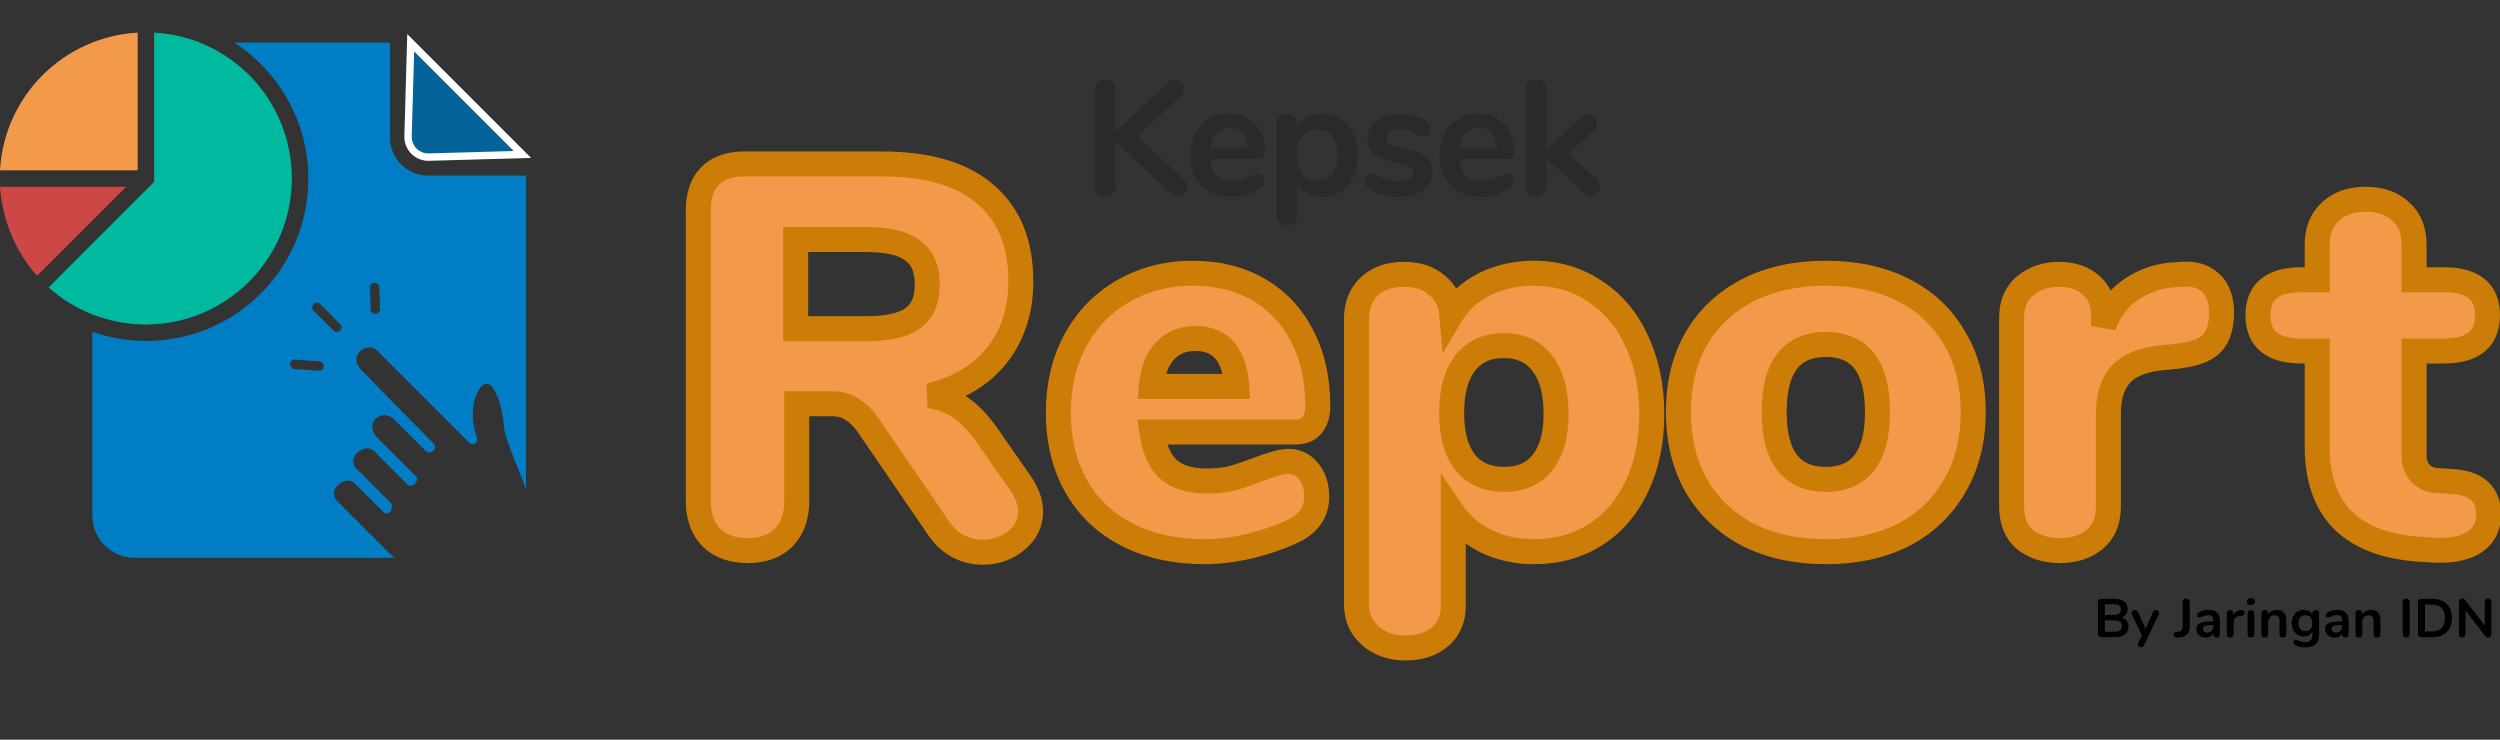 <svg width="338" height="100" viewBox="0 0 338 100" fill="none" xmlns="http://www.w3.org/2000/svg">
<rect x="0" y="0" width="338" height="100" fill="#333333" stroke="none"/>
<path d="M138.015 65.397C138.897 66.721 139.339 67.971 139.339 69.147C139.339 70.716 138.677 72.039 137.353 73.118C136.079 74.147 134.584 74.662 132.868 74.662C131.692 74.662 130.589 74.392 129.559 73.853C128.53 73.314 127.647 72.505 126.912 71.427L117.353 57.456C116.667 56.475 115.932 55.765 115.147 55.324C114.412 54.833 113.53 54.588 112.5 54.588H107.721V67.75C107.721 69.809 107.133 71.451 105.956 72.677C104.78 73.853 103.162 74.441 101.103 74.441C99.044 74.441 97.402 73.853 96.177 72.677C95 71.451 94.412 69.809 94.412 67.75V28.412C94.412 26.402 94.951 24.858 96.03 23.779C97.108 22.701 98.652 22.162 100.662 22.162H119.118C125.393 22.162 130.098 23.534 133.236 26.279C136.422 28.976 138.015 32.897 138.015 38.044C138.015 41.966 136.937 45.299 134.78 48.044C132.623 50.74 129.584 52.554 125.662 53.485C127.28 53.73 128.677 54.27 129.853 55.103C131.079 55.936 132.28 57.186 133.456 58.853L138.015 65.397ZM116.986 44.441C119.976 44.441 122.108 43.975 123.383 43.044C124.706 42.113 125.368 40.593 125.368 38.485C125.368 36.328 124.706 34.784 123.383 33.853C122.108 32.873 119.976 32.382 116.986 32.382H107.574V44.441H116.986ZM174.194 62.382C175.321 62.382 176.228 62.824 176.914 63.706C177.65 64.588 178.017 65.74 178.017 67.162C178.017 69.123 177.062 70.618 175.15 71.647C173.483 72.48 171.498 73.191 169.194 73.779C166.939 74.319 164.856 74.588 162.944 74.588C158.924 74.588 155.419 73.828 152.429 72.309C149.439 70.789 147.135 68.608 145.517 65.765C143.9 62.922 143.091 59.588 143.091 55.765C143.091 52.137 143.851 48.902 145.37 46.059C146.939 43.167 149.096 40.936 151.841 39.368C154.635 37.75 157.772 36.941 161.253 36.941C164.635 36.941 167.601 37.676 170.15 39.147C172.699 40.618 174.66 42.701 176.032 45.397C177.454 48.093 178.164 51.255 178.164 54.882C178.164 56.01 177.895 56.892 177.356 57.529C176.865 58.118 176.13 58.412 175.15 58.412H155.738C156.081 60.765 156.841 62.456 158.017 63.485C159.194 64.515 160.934 65.029 163.238 65.029C164.463 65.029 165.591 64.907 166.62 64.662C167.65 64.368 168.802 63.975 170.076 63.485C170.812 63.191 171.522 62.946 172.209 62.75C172.944 62.505 173.606 62.382 174.194 62.382ZM161.62 45.765C159.905 45.765 158.532 46.328 157.503 47.456C156.473 48.534 155.861 50.127 155.664 52.235H167.209C166.914 47.922 165.052 45.765 161.62 45.765ZM207.367 36.941C210.455 36.941 213.2 37.75 215.602 39.368C218.053 40.936 219.941 43.167 221.264 46.059C222.637 48.951 223.323 52.26 223.323 55.985C223.323 59.711 222.637 62.995 221.264 65.838C219.941 68.632 218.078 70.789 215.676 72.309C213.274 73.828 210.504 74.588 207.367 74.588C205.063 74.588 202.931 74.123 200.97 73.191C199.058 72.26 197.563 71.01 196.485 69.441V81.941C196.485 83.657 195.897 85.029 194.72 86.059C193.544 87.088 191.999 87.603 190.088 87.603C188.078 87.603 186.46 87.039 185.235 85.912C184.009 84.833 183.397 83.436 183.397 81.721V43.118C183.397 41.304 183.96 39.858 185.088 38.779C186.264 37.652 187.833 37.088 189.794 37.088C191.656 37.088 193.151 37.578 194.279 38.559C195.455 39.539 196.117 40.838 196.264 42.456C197.294 40.74 198.789 39.392 200.749 38.412C202.759 37.431 204.965 36.941 207.367 36.941ZM203.397 64.809C205.651 64.809 207.367 64.049 208.544 62.529C209.769 61.01 210.382 58.828 210.382 55.985C210.382 52.995 209.769 50.716 208.544 49.147C207.318 47.529 205.578 46.721 203.323 46.721C201.068 46.721 199.328 47.505 198.102 49.074C196.877 50.642 196.264 52.897 196.264 55.838C196.264 58.73 196.877 60.961 198.102 62.529C199.328 64.049 201.093 64.809 203.397 64.809ZM246.852 74.588C242.882 74.588 239.377 73.828 236.338 72.309C233.348 70.74 231.019 68.534 229.352 65.691C227.735 62.848 226.926 59.515 226.926 55.691C226.926 51.868 227.735 48.559 229.352 45.765C231.019 42.922 233.348 40.74 236.338 39.221C239.328 37.701 242.833 36.941 246.852 36.941C250.872 36.941 254.377 37.701 257.367 39.221C260.357 40.74 262.661 42.922 264.279 45.765C265.946 48.559 266.779 51.868 266.779 55.691C266.779 59.515 265.946 62.848 264.279 65.691C262.661 68.534 260.357 70.74 257.367 72.309C254.377 73.828 250.872 74.588 246.852 74.588ZM246.852 64.809C251.509 64.809 253.838 61.77 253.838 55.691C253.838 49.613 251.509 46.574 246.852 46.574C242.196 46.574 239.867 49.613 239.867 55.691C239.867 61.77 242.196 64.809 246.852 64.809ZM294.912 37.088C296.579 36.941 297.902 37.333 298.883 38.265C299.863 39.147 300.353 40.471 300.353 42.235C300.353 44.196 299.887 45.618 298.956 46.5C298.074 47.382 296.456 47.946 294.103 48.191L291.897 48.412C289.446 48.706 287.682 49.49 286.603 50.765C285.574 51.99 285.059 53.681 285.059 55.838V68.412C285.059 70.422 284.422 71.941 283.147 72.971C281.922 73.951 280.378 74.441 278.515 74.441C276.652 74.441 275.084 73.951 273.809 72.971C272.584 71.941 271.971 70.422 271.971 68.412V42.971C271.971 41.108 272.584 39.662 273.809 38.632C275.084 37.603 276.603 37.088 278.368 37.088C280.182 37.088 281.628 37.578 282.706 38.559C283.834 39.539 284.397 40.912 284.397 42.676V44.074C285.182 41.917 286.456 40.25 288.221 39.074C290.034 37.897 291.922 37.26 293.883 37.162L294.912 37.088ZM331.526 65.103C334.81 65.299 336.452 66.77 336.452 69.515C336.452 71.23 335.79 72.505 334.467 73.338C333.143 74.172 331.256 74.515 328.805 74.368L326.746 74.221C322.334 73.877 318.977 72.554 316.673 70.25C314.418 67.897 313.29 64.637 313.29 60.471V47.456H311.158C307.236 47.456 305.276 45.838 305.276 42.603C305.276 39.417 307.236 37.824 311.158 37.824H313.29V33.044C313.29 31.181 313.878 29.711 315.055 28.632C316.231 27.505 317.825 26.941 319.834 26.941C321.844 26.941 323.437 27.505 324.614 28.632C325.79 29.711 326.378 31.181 326.378 33.044V37.824H330.423C334.344 37.824 336.305 39.417 336.305 42.603C336.305 45.838 334.344 47.456 330.423 47.456H326.378V61.574C326.378 62.505 326.648 63.289 327.187 63.926C327.776 64.564 328.511 64.907 329.393 64.956L331.526 65.103Z" fill="#F2994A"/>
<path d="M138.015 65.397L139.421 64.46L139.411 64.446L139.401 64.431L138.015 65.397ZM137.353 73.118L138.415 74.432L138.42 74.427L137.353 73.118ZM129.559 73.853L130.343 72.356L129.559 73.853ZM126.912 71.427L128.308 70.475L128.306 70.473L126.912 71.427ZM117.353 57.456L118.748 56.502L118.742 56.495L118.737 56.487L117.353 57.456ZM115.147 55.324L114.21 56.729L114.264 56.764L114.319 56.796L115.147 55.324ZM107.721 54.588V52.899H106.032V54.588H107.721ZM105.956 72.677L107.151 73.871L107.163 73.859L107.175 73.846L105.956 72.677ZM96.177 72.677L94.958 73.846L94.982 73.871L95.007 73.895L96.177 72.677ZM133.236 26.279L132.123 27.551L132.134 27.56L132.145 27.569L133.236 26.279ZM134.78 48.044L136.099 49.099L136.104 49.094L136.108 49.088L134.78 48.044ZM125.662 53.485L125.272 51.842L125.409 55.156L125.662 53.485ZM129.853 55.103L128.877 56.481L128.89 56.491L128.903 56.5L129.853 55.103ZM133.456 58.853L134.842 57.887L134.836 57.879L133.456 58.853ZM123.383 43.044L122.411 41.663L122.398 41.671L122.386 41.68L123.383 43.044ZM123.383 33.853L122.353 35.192L122.381 35.214L122.411 35.234L123.383 33.853ZM107.574 32.382V30.693H105.885V32.382H107.574ZM107.574 44.441H105.885V46.13H107.574V44.441ZM136.61 66.334C137.37 67.475 137.649 68.403 137.649 69.147H141.028C141.028 67.538 140.424 65.966 139.421 64.46L136.61 66.334ZM137.649 69.147C137.649 70.159 137.256 71.018 136.286 71.808L138.42 74.427C140.098 73.06 141.028 71.273 141.028 69.147H137.649ZM136.292 71.803C135.333 72.578 134.217 72.972 132.868 72.972V76.351C134.95 76.351 136.825 75.716 138.415 74.432L136.292 71.803ZM132.868 72.972C131.961 72.972 131.128 72.767 130.343 72.356L128.775 75.349C130.05 76.017 131.422 76.351 132.868 76.351V72.972ZM130.343 72.356C129.588 71.961 128.907 71.353 128.308 70.475L125.516 72.378C126.388 73.657 127.471 74.666 128.775 75.349L130.343 72.356ZM128.306 70.473L118.748 56.502L115.959 58.41L125.518 72.38L128.306 70.473ZM118.737 56.487C117.952 55.365 117.041 54.45 115.976 53.851L114.319 56.796C114.823 57.079 115.383 57.586 115.969 58.425L118.737 56.487ZM116.085 53.918C115.028 53.214 113.807 52.899 112.5 52.899V56.278C113.253 56.278 113.796 56.453 114.21 56.729L116.085 53.918ZM112.5 52.899H107.721V56.278H112.5V52.899ZM106.032 54.588V67.75H109.41V54.588H106.032ZM106.032 67.75C106.032 69.471 105.55 70.66 104.738 71.507L107.175 73.846C108.715 72.242 109.41 70.147 109.41 67.75H106.032ZM104.762 71.482C103.974 72.27 102.827 72.752 101.103 72.752V76.13C103.497 76.13 105.586 75.436 107.151 73.871L104.762 71.482ZM101.103 72.752C99.383 72.752 98.193 72.271 97.347 71.458L95.007 73.895C96.611 75.435 98.706 76.13 101.103 76.13V72.752ZM97.395 71.507C96.583 70.66 96.101 69.471 96.101 67.75H92.723C92.723 70.147 93.418 72.242 94.958 73.846L97.395 71.507ZM96.101 67.75V28.412H92.723V67.75H96.101ZM96.101 28.412C96.101 26.702 96.554 25.645 97.224 24.974L94.835 22.585C93.349 24.071 92.723 26.102 92.723 28.412H96.101ZM97.224 24.974C97.895 24.303 98.953 23.851 100.662 23.851V20.473C98.352 20.473 96.322 21.099 94.835 22.585L97.224 24.974ZM100.662 23.851H119.118V20.473H100.662V23.851ZM119.118 23.851C125.183 23.851 129.417 25.183 132.123 27.551L134.348 25.008C130.78 21.886 125.602 20.473 119.118 20.473V23.851ZM132.145 27.569C134.865 29.871 136.326 33.268 136.326 38.044H139.704C139.704 32.526 137.979 28.08 134.327 24.99L132.145 27.569ZM136.326 38.044C136.326 41.636 135.346 44.59 133.452 47.001L136.108 49.088C138.528 46.008 139.704 42.295 139.704 38.044H136.326ZM133.461 46.989C131.577 49.343 128.891 50.982 125.272 51.842L126.053 55.129C130.277 54.126 133.669 52.137 136.099 49.099L133.461 46.989ZM125.409 55.156C126.802 55.367 127.943 55.82 128.877 56.481L130.83 53.724C129.411 52.719 127.758 52.094 125.915 51.815L125.409 55.156ZM128.903 56.5C129.911 57.185 130.976 58.268 132.076 59.827L134.836 57.879C133.584 56.105 132.246 54.687 130.803 53.706L128.903 56.5ZM132.07 59.819L136.629 66.363L139.401 64.431L134.842 57.887L132.07 59.819ZM116.986 46.13C120.06 46.13 122.653 45.669 124.379 44.408L122.386 41.68C121.563 42.282 119.892 42.752 116.986 42.752V46.13ZM124.355 44.426C126.26 43.085 127.057 40.959 127.057 38.485H123.679C123.679 40.227 123.153 41.141 122.411 41.663L124.355 44.426ZM127.057 38.485C127.057 35.979 126.27 33.819 124.355 32.471L122.411 35.234C123.142 35.749 123.679 36.678 123.679 38.485H127.057ZM124.413 32.514C122.68 31.181 120.07 30.693 116.986 30.693V34.072C119.882 34.072 121.537 34.564 122.353 35.192L124.413 32.514ZM116.986 30.693H107.574V34.072H116.986V30.693ZM105.885 32.382V44.441H109.263V32.382H105.885ZM107.574 46.13H116.986V42.752H107.574V46.13ZM176.914 63.706L175.581 64.743L175.599 64.766L175.617 64.787L176.914 63.706ZM175.15 71.647L175.905 73.158L175.928 73.147L175.951 73.134L175.15 71.647ZM169.194 73.779L169.587 75.422L169.599 75.419L169.612 75.416L169.194 73.779ZM152.429 72.309L151.664 73.815L152.429 72.309ZM145.517 65.765L146.986 64.929L145.517 65.765ZM145.37 46.059L143.885 45.253L143.881 45.263L145.37 46.059ZM151.841 39.368L152.679 40.834L152.687 40.83L151.841 39.368ZM170.15 39.147L170.994 37.684L170.15 39.147ZM176.032 45.397L174.527 46.163L174.532 46.174L174.538 46.185L176.032 45.397ZM177.356 57.529L176.066 56.438L176.058 56.448L177.356 57.529ZM155.738 58.412V56.722H153.785L154.066 58.656L155.738 58.412ZM166.62 64.662L167.012 66.305L167.048 66.296L167.084 66.286L166.62 64.662ZM170.076 63.485L170.683 65.062L170.693 65.058L170.704 65.054L170.076 63.485ZM172.209 62.75L172.673 64.374L172.708 64.364L172.743 64.353L172.209 62.75ZM157.503 47.456L158.725 48.622L158.738 48.609L158.75 48.595L157.503 47.456ZM155.664 52.235L153.982 52.079L153.811 53.925H155.664V52.235ZM167.209 52.235V53.925H169.017L168.894 52.12L167.209 52.235ZM174.194 64.072C174.805 64.072 175.218 64.276 175.581 64.743L178.248 62.669C177.238 61.371 175.837 60.693 174.194 60.693V64.072ZM175.617 64.787C176.043 65.299 176.328 66.038 176.328 67.162H179.707C179.707 65.442 179.256 63.877 178.212 62.624L175.617 64.787ZM176.328 67.162C176.328 67.855 176.164 68.396 175.877 68.844C175.585 69.3 175.108 69.751 174.349 70.16L175.951 73.134C177.104 72.514 178.06 71.702 178.724 70.664C179.393 69.616 179.707 68.43 179.707 67.162H176.328ZM174.394 70.136C172.86 70.903 170.994 71.576 168.776 72.143L169.612 75.416C172.002 74.806 174.106 74.058 175.905 73.158L174.394 70.136ZM168.801 72.136C166.649 72.651 164.699 72.899 162.944 72.899V76.278C165.012 76.278 167.229 75.986 169.587 75.422L168.801 72.136ZM162.944 72.899C159.138 72.899 155.905 72.18 153.194 70.803L151.664 73.815C154.934 75.477 158.711 76.278 162.944 76.278V72.899ZM153.194 70.803C150.491 69.429 148.435 67.477 146.986 64.929L144.049 66.6C145.835 69.738 148.387 72.149 151.664 73.815L153.194 70.803ZM146.986 64.929C145.536 62.381 144.78 59.345 144.78 55.765H141.402C141.402 59.831 142.264 63.462 144.049 66.6L146.986 64.929ZM144.78 55.765C144.78 52.38 145.487 49.424 146.86 46.855L143.881 45.263C142.214 48.38 141.402 51.895 141.402 55.765H144.78ZM146.855 46.864C148.28 44.237 150.218 42.24 152.679 40.834L151.003 37.901C147.973 39.632 145.598 42.097 143.885 45.253L146.855 46.864ZM152.687 40.83C155.204 39.372 158.046 38.63 161.253 38.63V35.252C157.499 35.252 154.066 36.128 150.995 37.906L152.687 40.83ZM161.253 38.63C164.384 38.63 167.05 39.309 169.306 40.61L170.994 37.684C168.152 36.044 164.887 35.252 161.253 35.252V38.63ZM169.306 40.61C171.563 41.913 173.298 43.75 174.527 46.163L177.538 44.631C176.021 41.652 173.834 39.323 170.994 37.684L169.306 40.61ZM174.538 46.185C175.809 48.596 176.475 51.477 176.475 54.882H179.854C179.854 51.032 179.098 47.59 177.526 44.609L174.538 46.185ZM176.475 54.882C176.475 55.751 176.269 56.199 176.066 56.438L178.645 58.621C179.521 57.586 179.854 56.269 179.854 54.882H176.475ZM176.058 56.448C175.975 56.548 175.781 56.722 175.15 56.722V60.101C176.48 60.101 177.756 59.687 178.653 58.611L176.058 56.448ZM175.15 56.722H155.738V60.101H175.15V56.722ZM154.066 58.656C154.439 61.207 155.302 63.354 156.905 64.757L159.13 62.214C158.379 61.557 157.724 60.322 157.41 58.168L154.066 58.656ZM156.905 64.757C158.507 66.158 160.714 66.719 163.238 66.719V63.34C161.154 63.34 159.881 62.871 159.13 62.214L156.905 64.757ZM163.238 66.719C164.575 66.719 165.836 66.585 167.012 66.305L166.229 63.018C165.346 63.229 164.352 63.34 163.238 63.34V66.719ZM167.084 66.286C168.173 65.975 169.373 65.566 170.683 65.062L169.47 61.909C168.23 62.386 167.127 62.76 166.156 63.038L167.084 66.286ZM170.704 65.054C171.391 64.779 172.047 64.553 172.673 64.374L171.745 61.126C170.997 61.339 170.232 61.604 169.449 61.917L170.704 65.054ZM172.743 64.353C173.357 64.148 173.834 64.072 174.194 64.072V60.693C173.377 60.693 172.531 60.862 171.674 61.147L172.743 64.353ZM161.62 44.075C159.495 44.075 157.646 44.794 156.255 46.317L158.75 48.595C159.418 47.863 160.314 47.454 161.62 47.454V44.075ZM156.281 46.289C154.898 47.738 154.199 49.748 153.982 52.079L157.346 52.392C157.522 50.507 158.049 49.331 158.725 48.622L156.281 46.289ZM155.664 53.925H167.209V50.546H155.664V53.925ZM168.894 52.12C168.734 49.777 168.135 47.744 166.869 46.278C165.552 44.753 163.717 44.075 161.62 44.075V47.454C162.955 47.454 163.767 47.855 164.312 48.486C164.909 49.178 165.389 50.38 165.523 52.35L168.894 52.12ZM215.602 39.368L214.659 40.769L214.675 40.78L214.692 40.791L215.602 39.368ZM221.264 46.059L219.728 46.762L219.733 46.773L219.738 46.783L221.264 46.059ZM221.264 65.838L219.743 65.104L219.738 65.115L221.264 65.838ZM215.676 72.309L214.773 70.881L215.676 72.309ZM200.97 73.191L200.23 74.71L200.238 74.713L200.245 74.717L200.97 73.191ZM196.485 69.441L197.877 68.484L194.796 64.002V69.441H196.485ZM194.72 86.059L195.832 87.33L194.72 86.059ZM185.235 85.912L186.379 84.669L186.365 84.656L186.351 84.644L185.235 85.912ZM185.088 38.779L186.255 40L186.257 39.999L185.088 38.779ZM194.279 38.559L193.17 39.834L193.184 39.845L193.197 39.856L194.279 38.559ZM196.264 42.456L194.582 42.609L195.05 47.762L197.713 43.325L196.264 42.456ZM200.749 38.412L200.009 36.894L200.001 36.897L199.994 36.901L200.749 38.412ZM208.544 62.529L207.229 61.469L207.218 61.482L207.208 61.495L208.544 62.529ZM208.544 49.147L207.197 50.167L207.205 50.177L207.212 50.187L208.544 49.147ZM198.102 49.074L196.771 48.034L198.102 49.074ZM198.102 62.529L196.771 63.569L196.779 63.58L196.787 63.59L198.102 62.529ZM207.367 38.63C210.143 38.63 212.555 39.352 214.659 40.769L216.546 37.967C213.846 36.148 210.768 35.252 207.367 35.252V38.63ZM214.692 40.791C216.844 42.168 218.527 44.136 219.728 46.762L222.8 45.356C221.355 42.197 219.263 39.705 216.513 37.945L214.692 40.791ZM219.738 46.783C220.987 49.415 221.634 52.469 221.634 55.985H225.012C225.012 52.05 224.287 48.487 222.79 45.335L219.738 46.783ZM221.634 55.985C221.634 59.502 220.987 62.527 219.743 65.104L222.785 66.573C224.287 63.463 225.012 59.92 225.012 55.985H221.634ZM219.738 65.115C218.538 67.647 216.881 69.548 214.773 70.881L216.579 73.736C219.275 72.031 221.343 69.618 222.791 66.561L219.738 65.115ZM214.773 70.881C212.669 72.212 210.219 72.899 207.367 72.899V76.278C210.79 76.278 213.879 75.444 216.579 73.736L214.773 70.881ZM207.367 72.899C205.298 72.899 203.415 72.483 201.695 71.665L200.245 74.717C202.446 75.763 204.828 76.278 207.367 76.278V72.899ZM201.71 71.673C200.029 70.854 198.771 69.785 197.877 68.484L195.093 70.398C196.355 72.234 198.088 73.666 200.23 74.71L201.71 71.673ZM194.796 69.441V81.941H198.174V69.441H194.796ZM194.796 81.941C194.796 83.223 194.379 84.112 193.608 84.787L195.832 87.33C197.414 85.946 198.174 84.091 198.174 81.941H194.796ZM193.608 84.787C192.804 85.491 191.685 85.914 190.088 85.914V89.292C192.314 89.292 194.283 88.686 195.832 87.33L193.608 84.787ZM190.088 85.914C188.409 85.914 187.23 85.452 186.379 84.669L184.091 87.155C185.69 88.626 187.747 89.292 190.088 89.292V85.914ZM186.351 84.644C185.51 83.904 185.086 82.979 185.086 81.721H181.707C181.707 83.894 182.508 85.763 184.119 87.18L186.351 84.644ZM185.086 81.721V43.118H181.707V81.721H185.086ZM185.086 43.118C185.086 41.683 185.516 40.708 186.255 40L183.92 37.559C182.405 39.008 181.707 40.924 181.707 43.118H185.086ZM186.257 39.999C187.057 39.232 188.174 38.778 189.794 38.778V35.399C187.491 35.399 185.472 36.072 183.919 37.56L186.257 39.999ZM189.794 38.778C191.353 38.778 192.421 39.182 193.17 39.834L195.387 37.284C193.882 35.975 191.96 35.399 189.794 35.399V38.778ZM193.197 39.856C194.007 40.531 194.473 41.407 194.582 42.609L197.947 42.303C197.762 40.269 196.903 38.547 195.36 37.261L193.197 39.856ZM197.713 43.325C198.561 41.911 199.803 40.774 201.505 39.923L199.994 36.901C197.774 38.011 196.026 39.569 194.816 41.587L197.713 43.325ZM201.49 39.93C203.252 39.07 205.202 38.63 207.367 38.63V35.252C204.728 35.252 202.266 35.792 200.009 36.894L201.49 39.93ZM203.397 66.498C206.072 66.498 208.325 65.571 209.879 63.563L207.208 61.495C206.409 62.527 205.231 63.12 203.397 63.12V66.498ZM209.859 63.59C211.415 61.66 212.071 59.044 212.071 55.985H208.693C208.693 58.613 208.123 60.36 207.229 61.469L209.859 63.59ZM212.071 55.985C212.071 52.799 211.423 50.089 209.875 48.107L207.212 50.187C208.115 51.342 208.693 53.191 208.693 55.985H212.071ZM209.89 48.127C208.307 46.037 206.039 45.031 203.323 45.031V48.41C205.117 48.41 206.33 49.022 207.197 50.167L209.89 48.127ZM203.323 45.031C200.627 45.031 198.362 45.997 196.771 48.034L199.434 50.114C200.294 49.013 201.51 48.41 203.323 48.41V45.031ZM196.771 48.034C195.226 50.011 194.575 52.693 194.575 55.838H197.953C197.953 53.101 198.528 51.273 199.434 50.114L196.771 48.034ZM194.575 55.838C194.575 58.942 195.229 61.596 196.771 63.569L199.434 61.489C198.525 60.326 197.953 58.519 197.953 55.838H194.575ZM196.787 63.59C198.393 65.581 200.684 66.498 203.397 66.498V63.12C201.501 63.12 200.263 62.517 199.417 61.469L196.787 63.59ZM236.338 72.309L235.553 73.805L235.568 73.812L235.582 73.82L236.338 72.309ZM229.352 65.691L227.884 66.527L227.89 66.536L227.895 66.546L229.352 65.691ZM229.352 45.765L227.895 44.91L227.891 44.918L229.352 45.765ZM264.279 45.765L262.811 46.6L262.819 46.615L262.828 46.63L264.279 45.765ZM264.279 65.691L262.822 64.837L262.816 64.846L262.811 64.856L264.279 65.691ZM257.367 72.309L258.132 73.815L258.142 73.81L258.152 73.805L257.367 72.309ZM246.852 72.899C243.1 72.899 239.861 72.182 237.093 70.798L235.582 73.82C238.893 75.475 242.664 76.278 246.852 76.278V72.899ZM237.122 70.813C234.405 69.387 232.313 67.4 230.81 64.837L227.895 66.546C229.726 69.668 232.29 72.093 235.553 73.805L237.122 70.813ZM230.821 64.856C229.371 62.307 228.615 59.272 228.615 55.691H225.237C225.237 59.758 226.099 63.389 227.884 66.527L230.821 64.856ZM228.615 55.691C228.615 52.11 229.371 49.104 230.814 46.611L227.891 44.918C226.099 48.014 225.237 51.626 225.237 55.691H228.615ZM230.81 46.619C232.31 44.06 234.396 42.102 237.103 40.727L235.572 37.715C232.299 39.378 229.728 41.783 227.895 44.91L230.81 46.619ZM237.103 40.727C239.814 39.349 243.046 38.63 246.852 38.63V35.252C242.619 35.252 238.842 36.053 235.572 37.715L237.103 40.727ZM246.852 38.63C250.658 38.63 253.891 39.349 256.602 40.727L258.132 37.715C254.863 36.053 251.086 35.252 246.852 35.252V38.63ZM256.602 40.727C259.305 42.1 261.361 44.052 262.811 46.6L265.747 44.929C263.962 41.791 261.41 39.38 258.132 37.715L256.602 40.727ZM262.828 46.63C264.313 49.12 265.09 52.118 265.09 55.691H268.468C268.468 51.617 267.578 47.998 265.73 44.899L262.828 46.63ZM265.09 55.691C265.09 59.263 264.313 62.292 262.822 64.837L265.736 66.546C267.578 63.404 268.468 59.766 268.468 55.691H265.09ZM262.811 64.856C261.358 67.409 259.296 69.389 256.582 70.813L258.152 73.805C261.419 72.091 263.964 69.66 265.747 66.527L262.811 64.856ZM256.602 70.803C253.891 72.18 250.658 72.899 246.852 72.899V76.278C251.086 76.278 254.863 75.477 258.132 73.815L256.602 70.803ZM246.852 66.498C249.58 66.498 251.879 65.585 253.432 63.557C254.921 61.614 255.527 58.899 255.527 55.691H252.148C252.148 58.562 251.59 60.406 250.75 61.502C249.976 62.513 248.782 63.12 246.852 63.12V66.498ZM255.527 55.691C255.527 52.484 254.921 49.769 253.432 47.826C251.879 45.797 249.58 44.884 246.852 44.884V48.263C248.782 48.263 249.976 48.869 250.75 49.88C251.59 50.977 252.148 52.82 252.148 55.691H255.527ZM246.852 44.884C244.125 44.884 241.826 45.797 240.273 47.826C238.784 49.769 238.178 52.484 238.178 55.691H241.556C241.556 52.82 242.115 50.977 242.954 49.88C243.729 48.869 244.923 48.263 246.852 48.263V44.884ZM238.178 55.691C238.178 58.899 238.784 61.614 240.273 63.557C241.826 65.585 244.125 66.498 246.852 66.498V63.12C244.923 63.12 243.729 62.513 242.954 61.502C242.115 60.406 241.556 58.562 241.556 55.691H238.178ZM294.912 37.088L295.032 38.773L295.046 38.772L295.06 38.771L294.912 37.088ZM298.883 38.265L297.719 39.489L297.736 39.505L297.752 39.52L298.883 38.265ZM298.956 46.5L297.794 45.274L297.778 45.289L297.762 45.306L298.956 46.5ZM294.103 48.191L294.271 49.872L294.278 49.871L294.103 48.191ZM291.897 48.412L291.729 46.731L291.713 46.733L291.696 46.734L291.897 48.412ZM286.603 50.765L285.314 49.673L285.31 49.678L286.603 50.765ZM283.147 72.971L284.203 74.29L284.209 74.285L283.147 72.971ZM273.809 72.971L272.722 74.264L272.75 74.287L272.779 74.309L273.809 72.971ZM273.809 38.632L272.748 37.318L272.735 37.328L272.722 37.339L273.809 38.632ZM282.706 38.559L281.57 39.809L281.584 39.821L281.598 39.834L282.706 38.559ZM284.397 44.074H282.708L285.985 44.651L284.397 44.074ZM288.221 39.074L287.301 37.656L287.293 37.662L287.284 37.668L288.221 39.074ZM293.883 37.162L293.967 38.849L293.985 38.848L294.003 38.847L293.883 37.162ZM295.06 38.771C296.368 38.656 297.171 38.969 297.719 39.489L300.046 37.04C298.633 35.698 296.789 35.227 294.763 35.406L295.06 38.771ZM297.752 39.52C298.268 39.984 298.664 40.78 298.664 42.235H302.042C302.042 40.161 301.458 38.31 300.013 37.009L297.752 39.52ZM298.664 42.235C298.664 43.975 298.246 44.846 297.794 45.274L300.118 47.726C301.529 46.39 302.042 44.418 302.042 42.235H298.664ZM297.762 45.306C297.309 45.758 296.195 46.275 293.928 46.511L294.278 49.871C296.717 49.617 298.838 49.007 300.151 47.694L297.762 45.306ZM293.935 46.51L291.729 46.731L292.065 50.093L294.271 49.872L293.935 46.51ZM291.696 46.734C289.021 47.056 286.775 47.947 285.314 49.673L287.893 51.856C288.588 51.033 289.872 50.356 292.098 50.089L291.696 46.734ZM285.31 49.678C283.948 51.3 283.37 53.423 283.37 55.838H286.748C286.748 53.94 287.2 52.681 287.897 51.851L285.31 49.678ZM283.37 55.838V68.412H286.748V55.838H283.37ZM283.37 68.412C283.37 70.039 282.874 71.02 282.086 71.656L284.209 74.285C285.97 72.862 286.748 70.805 286.748 68.412H283.37ZM282.092 71.651C281.219 72.35 280.069 72.752 278.515 72.752V76.13C280.687 76.13 282.624 75.552 284.202 74.29L282.092 71.651ZM278.515 72.752C276.963 72.752 275.773 72.35 274.839 71.632L272.779 74.309C274.394 75.552 276.341 76.13 278.515 76.13V72.752ZM274.896 71.677C274.147 71.048 273.66 70.061 273.66 68.412H270.282C270.282 70.782 271.02 72.834 272.722 74.264L274.896 71.677ZM273.66 68.412V42.971H270.282V68.412H273.66ZM273.66 42.971C273.66 41.516 274.117 40.58 274.896 39.926L272.722 37.339C271.05 38.743 270.282 40.7 270.282 42.971H273.66ZM274.87 39.947C275.82 39.179 276.957 38.778 278.368 38.778V35.399C276.249 35.399 274.347 36.027 272.748 37.318L274.87 39.947ZM278.368 38.778C279.868 38.778 280.873 39.176 281.57 39.809L283.842 37.309C282.382 35.981 280.495 35.399 278.368 35.399V38.778ZM281.598 39.834C282.288 40.434 282.708 41.303 282.708 42.676H286.086C286.086 40.52 285.379 38.644 283.815 37.284L281.598 39.834ZM282.708 42.676V44.074H286.086V42.676H282.708ZM285.985 44.651C286.657 42.803 287.718 41.439 289.158 40.479L287.284 37.668C285.194 39.061 283.706 41.03 282.81 43.496L285.985 44.651ZM289.14 40.491C290.73 39.459 292.333 38.931 293.967 38.849L293.798 35.475C291.511 35.589 289.339 36.335 287.301 37.656L289.14 40.491ZM294.003 38.847L295.032 38.773L294.792 35.403L293.762 35.477L294.003 38.847ZM331.526 65.103L331.409 66.788L331.417 66.789L331.425 66.789L331.526 65.103ZM334.467 73.338L333.567 71.909L334.467 73.338ZM328.805 74.368L328.685 76.053L328.694 76.053L328.704 76.054L328.805 74.368ZM326.746 74.221L326.615 75.905L326.626 75.906L326.746 74.221ZM316.673 70.25L315.453 71.419L315.465 71.432L315.478 71.445L316.673 70.25ZM313.29 47.456H314.98V45.767H313.29V47.456ZM313.29 37.824V39.513H314.98V37.824H313.29ZM315.055 28.632L316.196 29.878L316.21 29.865L316.224 29.852L315.055 28.632ZM324.614 28.632L323.445 29.852L323.458 29.865L323.472 29.878L324.614 28.632ZM326.378 37.824H324.689V39.513H326.378V37.824ZM326.378 47.456V45.767H324.689V47.456H326.378ZM327.187 63.926L325.898 65.018L325.921 65.046L325.946 65.072L327.187 63.926ZM329.393 64.956L329.509 63.271L329.498 63.27L329.487 63.269L329.393 64.956ZM331.425 66.789C332.866 66.875 333.666 67.229 334.093 67.611C334.472 67.95 334.763 68.496 334.763 69.515H338.141C338.141 67.789 337.611 66.226 336.347 65.094C335.132 64.006 333.469 63.527 331.626 63.417L331.425 66.789ZM334.763 69.515C334.763 70.717 334.345 71.419 333.567 71.909L335.367 74.768C337.236 73.591 338.141 71.744 338.141 69.515H334.763ZM333.567 71.909C332.668 72.474 331.191 72.819 328.906 72.681L328.704 76.054C331.321 76.211 333.618 75.869 335.367 74.768L333.567 71.909ZM328.925 72.683L326.866 72.536L326.626 75.906L328.685 76.053L328.925 72.683ZM326.877 72.536C322.723 72.213 319.798 70.987 317.867 69.055L315.478 71.445C318.155 74.121 321.946 75.542 326.615 75.905L326.877 72.536ZM317.892 69.081C316.016 67.124 314.98 64.328 314.98 60.471H311.601C311.601 64.947 312.819 68.671 315.453 71.419L317.892 69.081ZM314.98 60.471V47.456H311.601V60.471H314.98ZM313.29 45.767H311.158V49.145H313.29V45.767ZM311.158 45.767C309.387 45.767 308.373 45.395 307.821 44.94C307.332 44.536 306.965 43.865 306.965 42.603H303.586C303.586 44.576 304.2 46.332 305.671 47.546C307.08 48.708 309.007 49.145 311.158 49.145V45.767ZM306.965 42.603C306.965 41.374 307.326 40.724 307.811 40.329C308.364 39.88 309.382 39.513 311.158 39.513V36.134C309.012 36.134 307.089 36.563 305.681 37.707C304.206 38.906 303.586 40.646 303.586 42.603H306.965ZM311.158 39.513H313.29V36.134H311.158V39.513ZM314.98 37.824V33.044H311.601V37.824H314.98ZM314.98 33.044C314.98 31.568 315.428 30.582 316.196 29.878L313.913 27.387C312.329 28.84 311.601 30.794 311.601 33.044H314.98ZM316.224 29.852C317.016 29.093 318.153 28.63 319.834 28.63V25.252C317.496 25.252 315.447 25.917 313.886 27.413L316.224 29.852ZM319.834 28.63C321.516 28.63 322.653 29.093 323.445 29.852L325.783 27.413C324.222 25.917 322.173 25.252 319.834 25.252V28.63ZM323.472 29.878C324.241 30.582 324.689 31.568 324.689 33.044H328.068C328.068 30.794 327.34 28.84 325.755 27.387L323.472 29.878ZM324.689 33.044V37.824H328.068V33.044H324.689ZM326.378 39.513H330.423V36.134H326.378V39.513ZM330.423 39.513C332.198 39.513 333.217 39.88 333.769 40.329C334.255 40.724 334.616 41.374 334.616 42.603H337.994C337.994 40.646 337.375 38.906 335.9 37.707C334.491 36.563 332.569 36.134 330.423 36.134V39.513ZM334.616 42.603C334.616 43.865 334.249 44.536 333.759 44.94C333.208 45.395 332.194 45.767 330.423 45.767V49.145C332.573 49.145 334.5 48.708 335.909 47.546C337.381 46.332 337.994 44.576 337.994 42.603H334.616ZM330.423 45.767H326.378V49.145H330.423V45.767ZM324.689 47.456V61.574H328.068V47.456H324.689ZM324.689 61.574C324.689 62.855 325.07 64.04 325.898 65.018L328.477 62.835C328.226 62.539 328.068 62.155 328.068 61.574H324.689ZM325.946 65.072C326.838 66.039 327.988 66.57 329.299 66.642L329.487 63.269C329.034 63.244 328.713 63.089 328.429 62.781L325.946 65.072ZM329.277 66.641L331.409 66.788L331.642 63.418L329.509 63.271L329.277 66.641Z" fill="#CC7D07"/>
<path d="M286.839 83.471C287.138 83.554 287.368 83.706 287.53 83.926C287.696 84.147 287.78 84.417 287.78 84.735C287.78 85.176 287.62 85.522 287.302 85.772C286.988 86.022 286.554 86.147 286 86.147H284.103C283.961 86.147 283.848 86.108 283.765 86.029C283.687 85.951 283.647 85.841 283.647 85.698V81.412C283.647 81.269 283.687 81.159 283.765 81.081C283.848 81.002 283.961 80.963 284.103 80.963H285.927C286.466 80.963 286.888 81.083 287.192 81.323C287.5 81.559 287.655 81.89 287.655 82.316C287.655 82.591 287.581 82.828 287.434 83.029C287.292 83.23 287.094 83.377 286.839 83.471ZM284.574 83.147H285.772C286.424 83.147 286.75 82.904 286.75 82.419C286.75 82.174 286.67 81.993 286.508 81.875C286.346 81.757 286.101 81.698 285.772 81.698H284.574V83.147ZM285.897 85.412C286.241 85.412 286.491 85.35 286.647 85.228C286.804 85.105 286.883 84.914 286.883 84.654C286.883 84.394 286.802 84.201 286.64 84.073C286.483 83.946 286.236 83.882 285.897 83.882H284.574V85.412H285.897ZM291.093 82.743C291.132 82.654 291.184 82.591 291.248 82.551C291.316 82.507 291.39 82.485 291.468 82.485C291.581 82.485 291.681 82.524 291.77 82.603C291.863 82.676 291.909 82.769 291.909 82.882C291.909 82.936 291.895 82.993 291.865 83.051L289.858 87.257C289.775 87.424 289.645 87.507 289.468 87.507C289.355 87.507 289.255 87.471 289.167 87.397C289.083 87.328 289.042 87.24 289.042 87.132C289.042 87.078 289.056 87.017 289.086 86.948L289.586 85.897L288.218 83.051C288.194 83.002 288.181 82.946 288.181 82.882C288.181 82.769 288.228 82.674 288.321 82.596C288.419 82.517 288.529 82.478 288.652 82.478C288.735 82.478 288.811 82.5 288.88 82.544C288.949 82.583 289.002 82.647 289.042 82.735L290.071 85.007L291.093 82.743ZM294.438 86.191C294.06 86.206 293.871 86.076 293.871 85.801C293.871 85.684 293.903 85.596 293.967 85.537C294.026 85.473 294.121 85.436 294.254 85.426L294.489 85.412C294.69 85.402 294.842 85.338 294.945 85.221C295.048 85.103 295.099 84.924 295.099 84.684V81.397C295.099 81.255 295.141 81.142 295.224 81.059C295.313 80.971 295.428 80.926 295.57 80.926C295.717 80.926 295.832 80.971 295.916 81.059C296.004 81.142 296.048 81.255 296.048 81.397V84.684C296.048 85.61 295.59 86.108 294.673 86.176L294.438 86.191ZM298.646 82.463C299.146 82.463 299.517 82.588 299.757 82.838C300.002 83.083 300.124 83.458 300.124 83.963V85.757C300.124 85.89 300.085 85.995 300.007 86.073C299.928 86.147 299.82 86.184 299.683 86.184C299.556 86.184 299.45 86.144 299.367 86.066C299.289 85.988 299.249 85.885 299.249 85.757V85.596C299.166 85.787 299.034 85.936 298.852 86.044C298.676 86.152 298.47 86.206 298.235 86.206C297.995 86.206 297.776 86.157 297.58 86.059C297.384 85.961 297.23 85.826 297.117 85.654C297.004 85.483 296.948 85.292 296.948 85.081C296.948 84.816 297.014 84.608 297.146 84.456C297.284 84.304 297.504 84.194 297.808 84.125C298.112 84.056 298.531 84.022 299.066 84.022H299.249V83.853C299.249 83.613 299.198 83.439 299.095 83.331C298.992 83.218 298.825 83.162 298.595 83.162C298.453 83.162 298.308 83.184 298.161 83.228C298.014 83.267 297.84 83.326 297.639 83.404C297.512 83.468 297.419 83.5 297.36 83.5C297.271 83.5 297.198 83.468 297.139 83.404C297.085 83.341 297.058 83.257 297.058 83.154C297.058 83.071 297.078 83 297.117 82.941C297.161 82.877 297.232 82.819 297.33 82.765C297.502 82.671 297.705 82.598 297.941 82.544C298.181 82.49 298.416 82.463 298.646 82.463ZM298.419 85.544C298.664 85.544 298.862 85.463 299.014 85.301C299.171 85.135 299.249 84.921 299.249 84.662V84.507H299.117C298.789 84.507 298.534 84.522 298.352 84.551C298.171 84.581 298.041 84.632 297.963 84.706C297.884 84.779 297.845 84.88 297.845 85.007C297.845 85.164 297.899 85.294 298.007 85.397C298.12 85.495 298.257 85.544 298.419 85.544ZM303.066 82.478C303.193 82.468 303.294 82.495 303.367 82.559C303.441 82.623 303.478 82.718 303.478 82.846C303.478 82.978 303.446 83.076 303.382 83.14C303.318 83.203 303.203 83.245 303.036 83.265L302.816 83.287C302.527 83.316 302.313 83.414 302.176 83.581C302.044 83.748 301.978 83.956 301.978 84.206V85.75C301.978 85.892 301.934 86.002 301.845 86.081C301.757 86.154 301.647 86.191 301.514 86.191C301.382 86.191 301.272 86.154 301.184 86.081C301.1 86.002 301.059 85.892 301.059 85.75V82.904C301.059 82.767 301.1 82.662 301.184 82.588C301.272 82.515 301.38 82.478 301.507 82.478C301.635 82.478 301.737 82.515 301.816 82.588C301.894 82.657 301.934 82.757 301.934 82.89V83.184C302.027 82.968 302.164 82.801 302.345 82.684C302.532 82.566 302.737 82.5 302.963 82.485L303.066 82.478ZM304.329 86.191C304.197 86.191 304.087 86.154 303.998 86.081C303.915 86.002 303.873 85.892 303.873 85.75V82.912C303.873 82.769 303.915 82.662 303.998 82.588C304.087 82.515 304.197 82.478 304.329 82.478C304.462 82.478 304.572 82.515 304.66 82.588C304.748 82.662 304.792 82.769 304.792 82.912V85.75C304.792 85.892 304.748 86.002 304.66 86.081C304.572 86.154 304.462 86.191 304.329 86.191ZM304.329 81.823C304.163 81.823 304.03 81.779 303.932 81.691C303.834 81.598 303.785 81.478 303.785 81.331C303.785 81.184 303.834 81.066 303.932 80.978C304.03 80.89 304.163 80.846 304.329 80.846C304.491 80.846 304.621 80.89 304.719 80.978C304.822 81.066 304.873 81.184 304.873 81.331C304.873 81.478 304.824 81.598 304.726 81.691C304.628 81.779 304.496 81.823 304.329 81.823ZM307.829 82.463C308.26 82.463 308.581 82.586 308.792 82.831C309.003 83.076 309.108 83.446 309.108 83.941V85.75C309.108 85.887 309.066 85.995 308.983 86.073C308.904 86.152 308.794 86.191 308.652 86.191C308.51 86.191 308.397 86.152 308.314 86.073C308.23 85.995 308.189 85.887 308.189 85.75V83.993C308.189 83.713 308.135 83.51 308.027 83.382C307.924 83.255 307.76 83.191 307.534 83.191C307.27 83.191 307.056 83.274 306.895 83.441C306.738 83.608 306.659 83.831 306.659 84.11V85.75C306.659 85.887 306.618 85.995 306.534 86.073C306.451 86.152 306.338 86.191 306.196 86.191C306.054 86.191 305.941 86.152 305.858 86.073C305.779 85.995 305.74 85.887 305.74 85.75V82.904C305.74 82.777 305.782 82.674 305.865 82.596C305.949 82.517 306.061 82.478 306.204 82.478C306.331 82.478 306.434 82.517 306.512 82.596C306.596 82.669 306.637 82.767 306.637 82.89V83.088C306.76 82.887 306.924 82.733 307.13 82.625C307.336 82.517 307.569 82.463 307.829 82.463ZM313.086 82.478C313.223 82.478 313.333 82.517 313.416 82.596C313.5 82.674 313.541 82.779 313.541 82.912V85.816C313.541 86.38 313.385 86.806 313.071 87.096C312.757 87.385 312.294 87.529 311.681 87.529C311.147 87.529 310.701 87.429 310.343 87.228C310.162 87.12 310.071 86.99 310.071 86.838C310.071 86.73 310.095 86.644 310.144 86.581C310.198 86.517 310.267 86.485 310.35 86.485C310.394 86.485 310.448 86.495 310.512 86.515C310.576 86.539 310.642 86.566 310.711 86.596C310.887 86.669 311.044 86.725 311.181 86.765C311.323 86.804 311.485 86.823 311.666 86.823C312.309 86.823 312.63 86.51 312.63 85.882V85.412C312.522 85.613 312.365 85.769 312.159 85.882C311.953 85.99 311.718 86.044 311.453 86.044C311.139 86.044 310.86 85.971 310.615 85.823C310.375 85.671 310.186 85.461 310.049 85.191C309.912 84.921 309.843 84.61 309.843 84.257C309.843 83.904 309.909 83.593 310.041 83.323C310.179 83.049 310.37 82.838 310.615 82.691C310.86 82.539 311.139 82.463 311.453 82.463C311.718 82.463 311.953 82.519 312.159 82.632C312.365 82.74 312.522 82.894 312.63 83.096V82.904C312.63 82.777 312.671 82.674 312.755 82.596C312.838 82.517 312.948 82.478 313.086 82.478ZM311.696 85.331C311.99 85.331 312.218 85.235 312.38 85.044C312.546 84.853 312.63 84.591 312.63 84.257C312.63 83.919 312.546 83.654 312.38 83.463C312.218 83.272 311.99 83.176 311.696 83.176C311.407 83.176 311.179 83.272 311.012 83.463C310.845 83.654 310.762 83.919 310.762 84.257C310.762 84.591 310.845 84.853 311.012 85.044C311.179 85.235 311.407 85.331 311.696 85.331ZM316.052 82.463C316.552 82.463 316.922 82.588 317.163 82.838C317.408 83.083 317.53 83.458 317.53 83.963V85.757C317.53 85.89 317.491 85.995 317.413 86.073C317.334 86.147 317.226 86.184 317.089 86.184C316.962 86.184 316.856 86.144 316.773 86.066C316.694 85.988 316.655 85.885 316.655 85.757V85.596C316.572 85.787 316.44 85.936 316.258 86.044C316.082 86.152 315.876 86.206 315.64 86.206C315.4 86.206 315.182 86.157 314.986 86.059C314.79 85.961 314.636 85.826 314.523 85.654C314.41 85.483 314.354 85.292 314.354 85.081C314.354 84.816 314.42 84.608 314.552 84.456C314.69 84.304 314.91 84.194 315.214 84.125C315.518 84.056 315.937 84.022 316.471 84.022H316.655V83.853C316.655 83.613 316.604 83.439 316.501 83.331C316.398 83.218 316.231 83.162 316.001 83.162C315.859 83.162 315.714 83.184 315.567 83.228C315.42 83.267 315.246 83.326 315.045 83.404C314.917 83.468 314.824 83.5 314.765 83.5C314.677 83.5 314.604 83.468 314.545 83.404C314.491 83.341 314.464 83.257 314.464 83.154C314.464 83.071 314.484 83 314.523 82.941C314.567 82.877 314.638 82.819 314.736 82.765C314.908 82.671 315.111 82.598 315.346 82.544C315.587 82.49 315.822 82.463 316.052 82.463ZM315.824 85.544C316.069 85.544 316.268 85.463 316.42 85.301C316.577 85.135 316.655 84.921 316.655 84.662V84.507H316.523C316.194 84.507 315.94 84.522 315.758 84.551C315.577 84.581 315.447 84.632 315.368 84.706C315.29 84.779 315.251 84.88 315.251 85.007C315.251 85.164 315.305 85.294 315.413 85.397C315.525 85.495 315.663 85.544 315.824 85.544ZM320.553 82.463C320.984 82.463 321.305 82.586 321.516 82.831C321.727 83.076 321.832 83.446 321.832 83.941V85.75C321.832 85.887 321.79 85.995 321.707 86.073C321.629 86.152 321.518 86.191 321.376 86.191C321.234 86.191 321.121 86.152 321.038 86.073C320.955 85.995 320.913 85.887 320.913 85.75V83.993C320.913 83.713 320.859 83.51 320.751 83.382C320.648 83.255 320.484 83.191 320.258 83.191C319.994 83.191 319.78 83.274 319.619 83.441C319.462 83.608 319.383 83.831 319.383 84.11V85.75C319.383 85.887 319.342 85.995 319.258 86.073C319.175 86.152 319.062 86.191 318.92 86.191C318.778 86.191 318.665 86.152 318.582 86.073C318.504 85.995 318.464 85.887 318.464 85.75V82.904C318.464 82.777 318.506 82.674 318.589 82.596C318.673 82.517 318.785 82.478 318.928 82.478C319.055 82.478 319.158 82.517 319.236 82.596C319.32 82.669 319.361 82.767 319.361 82.89V83.088C319.484 82.887 319.648 82.733 319.854 82.625C320.06 82.517 320.293 82.463 320.553 82.463ZM325.313 86.191C325.171 86.191 325.056 86.147 324.968 86.059C324.884 85.971 324.843 85.855 324.843 85.713V81.397C324.843 81.255 324.884 81.142 324.968 81.059C325.056 80.971 325.171 80.926 325.313 80.926C325.46 80.926 325.575 80.971 325.659 81.059C325.747 81.142 325.791 81.255 325.791 81.397V85.713C325.791 85.855 325.747 85.971 325.659 86.059C325.575 86.147 325.46 86.191 325.313 86.191ZM327.366 86.147C327.224 86.147 327.112 86.108 327.028 86.029C326.95 85.951 326.911 85.841 326.911 85.698V81.412C326.911 81.269 326.95 81.159 327.028 81.081C327.112 81.002 327.224 80.963 327.366 80.963H328.822C329.67 80.963 330.327 81.191 330.793 81.647C331.264 82.098 331.499 82.733 331.499 83.551C331.499 84.375 331.264 85.015 330.793 85.471C330.327 85.921 329.67 86.147 328.822 86.147H327.366ZM328.764 85.375C329.955 85.375 330.55 84.767 330.55 83.551C330.55 82.341 329.955 81.735 328.764 81.735H327.859V85.375H328.764ZM336.381 80.926C336.518 80.926 336.626 80.971 336.704 81.059C336.787 81.142 336.829 81.255 336.829 81.397V85.713C336.829 85.855 336.787 85.971 336.704 86.059C336.621 86.147 336.513 86.191 336.381 86.191C336.224 86.191 336.104 86.135 336.02 86.022L333.336 82.529V85.713C333.336 85.855 333.297 85.971 333.219 86.059C333.14 86.147 333.032 86.191 332.895 86.191C332.758 86.191 332.65 86.147 332.572 86.059C332.493 85.971 332.454 85.855 332.454 85.713V81.397C332.454 81.255 332.496 81.142 332.579 81.059C332.662 80.971 332.773 80.926 332.91 80.926C333.062 80.926 333.18 80.983 333.263 81.096L335.939 84.573V81.397C335.939 81.255 335.979 81.142 336.057 81.059C336.14 80.971 336.248 80.926 336.381 80.926Z" fill="black"/>
<path d="M160.067 24.272C160.361 24.552 160.508 24.868 160.508 25.221C160.508 25.559 160.375 25.86 160.111 26.125C159.861 26.375 159.559 26.5 159.206 26.5C158.839 26.5 158.5 26.346 158.192 26.037L150.846 19.154V25.11C150.846 25.537 150.714 25.883 150.449 26.147C150.199 26.412 149.853 26.544 149.412 26.544C148.986 26.544 148.64 26.412 148.375 26.147C148.125 25.883 148 25.537 148 25.11V12.162C148 11.735 148.125 11.397 148.375 11.147C148.64 10.883 148.986 10.75 149.412 10.75C149.853 10.75 150.199 10.883 150.449 11.147C150.714 11.397 150.846 11.735 150.846 12.162V17.831L157.949 11.169C158.214 10.905 158.515 10.772 158.853 10.772C159.192 10.772 159.486 10.905 159.736 11.169C160 11.419 160.133 11.713 160.133 12.052C160.133 12.39 159.986 12.699 159.692 12.978L153.758 18.404L160.067 24.272ZM170.087 23.456C170.337 23.456 170.536 23.552 170.683 23.743C170.845 23.934 170.926 24.191 170.926 24.515C170.926 24.971 170.654 25.353 170.109 25.662C169.609 25.941 169.043 26.169 168.411 26.346C167.779 26.508 167.176 26.588 166.602 26.588C164.867 26.588 163.492 26.088 162.477 25.088C161.462 24.088 160.955 22.721 160.955 20.985C160.955 19.883 161.176 18.904 161.617 18.052C162.058 17.199 162.676 16.537 163.47 16.066C164.279 15.596 165.19 15.36 166.205 15.36C167.176 15.36 168.021 15.574 168.742 16C169.462 16.427 170.021 17.029 170.418 17.809C170.815 18.588 171.014 19.508 171.014 20.566C171.014 21.199 170.734 21.515 170.176 21.515H163.668C163.756 22.529 164.043 23.279 164.529 23.765C165.014 24.235 165.72 24.471 166.646 24.471C167.117 24.471 167.529 24.412 167.881 24.294C168.249 24.177 168.661 24.015 169.117 23.809C169.558 23.574 169.881 23.456 170.087 23.456ZM166.271 17.302C165.521 17.302 164.918 17.537 164.462 18.008C164.021 18.478 163.756 19.154 163.668 20.037H168.654C168.624 19.14 168.404 18.463 167.992 18.008C167.58 17.537 167.006 17.302 166.271 17.302ZM178.806 15.36C179.733 15.36 180.556 15.596 181.277 16.066C182.012 16.537 182.578 17.206 182.975 18.074C183.387 18.927 183.593 19.912 183.593 21.029C183.593 22.147 183.387 23.125 182.975 23.963C182.578 24.802 182.019 25.449 181.299 25.904C180.578 26.36 179.747 26.588 178.806 26.588C178.041 26.588 177.358 26.427 176.755 26.103C176.152 25.779 175.688 25.331 175.365 24.758V29.258C175.365 29.64 175.24 29.941 174.99 30.162C174.74 30.383 174.409 30.493 173.997 30.493C173.586 30.493 173.247 30.375 172.983 30.14C172.733 29.904 172.608 29.596 172.608 29.213V16.706C172.608 16.309 172.725 15.993 172.961 15.758C173.211 15.522 173.541 15.405 173.953 15.405C174.365 15.405 174.696 15.522 174.946 15.758C175.196 15.993 175.321 16.309 175.321 16.706V17.258C175.644 16.654 176.108 16.191 176.711 15.868C177.328 15.53 178.027 15.36 178.806 15.36ZM178.078 24.449C178.946 24.449 179.622 24.154 180.108 23.566C180.593 22.963 180.836 22.118 180.836 21.029C180.836 19.912 180.593 19.044 180.108 18.427C179.622 17.809 178.946 17.5 178.078 17.5C177.196 17.5 176.512 17.802 176.027 18.404C175.556 19.008 175.321 19.868 175.321 20.985C175.321 22.088 175.556 22.941 176.027 23.544C176.512 24.147 177.196 24.449 178.078 24.449ZM189.098 26.588C187.496 26.588 186.201 26.272 185.216 25.64C184.746 25.36 184.51 24.963 184.51 24.449C184.51 24.154 184.591 23.919 184.753 23.743C184.915 23.552 185.113 23.456 185.348 23.456C185.598 23.456 185.944 23.574 186.385 23.809C186.856 24.029 187.282 24.199 187.665 24.316C188.062 24.434 188.562 24.493 189.165 24.493C189.782 24.493 190.26 24.39 190.598 24.184C190.951 23.978 191.128 23.691 191.128 23.324C191.128 23.074 191.054 22.875 190.907 22.728C190.775 22.581 190.525 22.449 190.157 22.331C189.804 22.199 189.26 22.052 188.525 21.89C187.216 21.625 186.275 21.25 185.701 20.765C185.143 20.279 184.863 19.61 184.863 18.758C184.863 18.11 185.054 17.529 185.437 17.015C185.819 16.485 186.341 16.081 187.003 15.802C187.679 15.508 188.444 15.36 189.297 15.36C189.915 15.36 190.51 15.441 191.084 15.603C191.657 15.75 192.172 15.971 192.628 16.265C193.098 16.559 193.334 16.949 193.334 17.434C193.334 17.728 193.253 17.978 193.091 18.184C192.929 18.375 192.731 18.471 192.496 18.471C192.334 18.471 192.172 18.441 192.01 18.383C191.863 18.309 191.672 18.206 191.437 18.074C191.01 17.853 190.643 17.691 190.334 17.588C190.025 17.471 189.643 17.412 189.187 17.412C188.643 17.412 188.209 17.522 187.885 17.743C187.576 17.963 187.422 18.265 187.422 18.647C187.422 19.015 187.584 19.294 187.907 19.485C188.231 19.677 188.856 19.868 189.782 20.059C190.768 20.265 191.54 20.5 192.098 20.765C192.657 21.029 193.054 21.36 193.29 21.758C193.54 22.154 193.665 22.662 193.665 23.279C193.665 24.279 193.246 25.081 192.407 25.684C191.584 26.287 190.481 26.588 189.098 26.588ZM203.775 23.456C204.025 23.456 204.224 23.552 204.371 23.743C204.533 23.934 204.614 24.191 204.614 24.515C204.614 24.971 204.341 25.353 203.797 25.662C203.297 25.941 202.731 26.169 202.099 26.346C201.466 26.508 200.864 26.588 200.29 26.588C198.555 26.588 197.18 26.088 196.165 25.088C195.15 24.088 194.643 22.721 194.643 20.985C194.643 19.883 194.864 18.904 195.305 18.052C195.746 17.199 196.364 16.537 197.158 16.066C197.966 15.596 198.878 15.36 199.893 15.36C200.864 15.36 201.709 15.574 202.43 16C203.15 16.427 203.709 17.029 204.106 17.809C204.503 18.588 204.702 19.508 204.702 20.566C204.702 21.199 204.422 21.515 203.864 21.515H197.356C197.444 22.529 197.731 23.279 198.216 23.765C198.702 24.235 199.408 24.471 200.334 24.471C200.805 24.471 201.216 24.412 201.569 24.294C201.937 24.177 202.349 24.015 202.805 23.809C203.246 23.574 203.569 23.456 203.775 23.456ZM199.959 17.302C199.209 17.302 198.606 17.537 198.15 18.008C197.709 18.478 197.444 19.154 197.356 20.037H202.341C202.312 19.14 202.091 18.463 201.68 18.008C201.268 17.537 200.694 17.302 199.959 17.302ZM215.891 24.272C216.185 24.552 216.332 24.868 216.332 25.221C216.332 25.559 216.207 25.86 215.957 26.125C215.722 26.39 215.443 26.522 215.119 26.522C214.796 26.522 214.494 26.39 214.215 26.125L209.053 21.449V25.221C209.053 25.647 208.921 25.971 208.656 26.191C208.391 26.412 208.06 26.522 207.663 26.522C207.266 26.522 206.935 26.412 206.671 26.191C206.421 25.971 206.296 25.647 206.296 25.221V12.052C206.296 11.625 206.421 11.302 206.671 11.081C206.935 10.86 207.266 10.75 207.663 10.75C208.06 10.75 208.391 10.86 208.656 11.081C208.921 11.302 209.053 11.625 209.053 12.052V20.346L213.773 15.824C214.038 15.559 214.34 15.427 214.678 15.427C215.016 15.427 215.31 15.552 215.56 15.802C215.81 16.052 215.935 16.346 215.935 16.684C215.935 17.022 215.796 17.331 215.516 17.61L212.053 20.831L215.891 24.272Z" fill="#2A2A2A"/>
<path d="M5.016 37.295C2.118 34.062 0.334 29.827 -0 25.256H17.055L5.016 37.295Z" fill="#CC4746"/>
<path d="M18.615 4.412V23.026H0C0.558 12.994 8.583 4.968 18.615 4.412Z" fill="#F2994A"/>
<path d="M20.844 4.412C31.211 4.969 39.459 13.552 39.459 24.142C39.459 35.066 30.541 43.873 19.728 43.873C14.712 43.873 10.031 41.978 6.575 38.857L20.843 24.589L20.844 4.412Z" fill="#00BAA0"/>
<path fill-rule="evenodd" clip-rule="evenodd" d="M71.115 23.735H57.88C55.038 23.735 52.733 21.431 52.733 18.588V5.749H31.656C37.676 9.651 41.688 16.45 41.688 24.142V24.14C41.688 36.291 31.878 46.1 19.729 46.1C17.276 46.1 14.824 45.654 12.483 44.874V69.731C12.483 72.852 15.047 75.416 18.168 75.416H53.314C53.076 75.201 52.834 74.976 52.589 74.743L45.543 67.697C45.162 67.249 45.093 66.88 45.15 66.523C45.208 66.167 45.432 65.802 45.764 65.517C46.095 65.233 46.526 65.04 46.914 64.999C47.302 64.958 47.622 65.044 47.894 65.299L51.831 69.237C51.997 69.403 52.241 69.465 52.466 69.396C52.69 69.328 52.859 69.141 52.903 68.91C52.917 68.841 52.928 68.779 52.937 68.725L52.937 68.725C52.949 68.655 52.959 68.598 52.97 68.553C53.021 68.339 52.958 68.113 52.802 67.957L48.161 63.317C47.787 62.873 47.718 62.505 47.776 62.151C47.833 61.794 48.054 61.428 48.385 61.144C48.716 60.859 49.148 60.668 49.536 60.628C49.924 60.587 50.246 60.671 50.518 60.926L55.074 65.482C55.198 65.606 55.367 65.674 55.542 65.668C55.717 65.663 55.882 65.585 55.998 65.453C56.001 65.451 56.005 65.447 56.009 65.442C56.019 65.431 56.034 65.415 56.05 65.397L56.05 65.397C56.08 65.365 56.115 65.326 56.145 65.295C56.16 65.28 56.169 65.269 56.181 65.257C56.183 65.254 56.187 65.25 56.19 65.248C56.193 65.244 56.197 65.24 56.201 65.237C56.204 65.233 56.208 65.229 56.211 65.226C56.214 65.223 56.218 65.217 56.221 65.213L56.232 65.203C56.269 65.156 56.3 65.105 56.323 65.051L56.331 65.052C56.331 65.052 56.337 65.022 56.347 64.994C56.354 64.974 56.362 64.954 56.362 64.954C56.362 64.954 56.368 64.91 56.374 64.871C56.377 64.846 56.383 64.818 56.383 64.818L56.375 64.808H56.376C56.379 64.637 56.313 64.472 56.193 64.351L50.823 58.981C50.039 57.813 50.306 57.026 50.863 56.545C51.423 56.063 52.347 55.934 53.17 56.584L57.598 61.012C57.728 61.146 57.91 61.216 58.095 61.203C58.281 61.191 58.452 61.098 58.562 60.949C58.712 60.839 58.806 60.669 58.819 60.484C58.833 60.299 58.765 60.117 58.633 59.986L48.85 50.015L48.848 50.007C48.298 49.457 48.149 48.971 48.172 48.546C48.195 48.121 48.411 47.723 48.75 47.425L48.748 47.424L48.748 47.424L48.747 47.423L48.748 47.424C49.087 47.126 49.537 46.95 49.962 46.956C50.388 46.963 50.797 47.12 51.173 47.585L51.173 47.585C51.187 47.602 51.202 47.618 51.217 47.633L63.442 59.858C63.652 60.069 63.98 60.106 64.231 59.947C64.482 59.788 64.589 59.475 64.488 59.196C63.884 57.507 63.813 55.87 64.053 54.574C64.292 53.278 64.873 52.349 65.347 52.039C65.585 51.884 65.755 51.855 65.957 51.911C66.159 51.968 66.435 52.149 66.736 52.585C67.339 53.456 67.956 55.298 68.223 58.334C68.226 58.376 68.234 58.417 68.245 58.458C68.734 60.15 69.369 61.712 69.964 63.173C70.393 64.227 70.8 65.228 71.115 66.188V23.735ZM42.398 41.105C42.518 40.987 42.68 40.922 42.848 40.924C43.017 40.926 43.178 40.995 43.295 41.115L45.985 43.805C46.233 44.053 46.233 44.455 45.985 44.703C45.737 44.951 45.335 44.951 45.087 44.703L42.397 42.013C42.274 41.894 42.206 41.73 42.206 41.559C42.206 41.388 42.275 41.224 42.398 41.105ZM39.406 48.804C39.537 48.673 39.721 48.606 39.906 48.622L43.178 48.857C43.347 48.867 43.505 48.944 43.617 49.072C43.729 49.199 43.785 49.366 43.773 49.535C43.761 49.704 43.681 49.861 43.553 49.971C43.424 50.081 43.257 50.135 43.088 50.121L39.816 49.886H39.815C39.567 49.87 39.35 49.71 39.261 49.477C39.173 49.244 39.229 48.981 39.406 48.804ZM50.197 38.431C50.212 38.415 50.227 38.4 50.243 38.386C50.429 38.224 50.693 38.184 50.919 38.286C51.145 38.387 51.291 38.611 51.293 38.858L51.375 41.773C51.384 41.944 51.324 42.111 51.208 42.237C51.092 42.363 50.931 42.437 50.759 42.441C50.589 42.446 50.423 42.382 50.3 42.263C50.177 42.143 50.108 41.98 50.108 41.808L50.027 38.894C50.019 38.723 50.08 38.556 50.197 38.431Z" fill="#007DC4"/>
<path d="M55.169 18.425C55.124 19.999 56.412 21.287 57.985 21.242L70.629 20.883L55.528 5.782L55.169 18.425Z" fill="#046399"/>
<path d="M55.169 18.425C55.124 19.999 56.412 21.287 57.985 21.242L70.629 20.883L55.528 5.782L55.169 18.425Z" stroke="white"/>
</svg>
